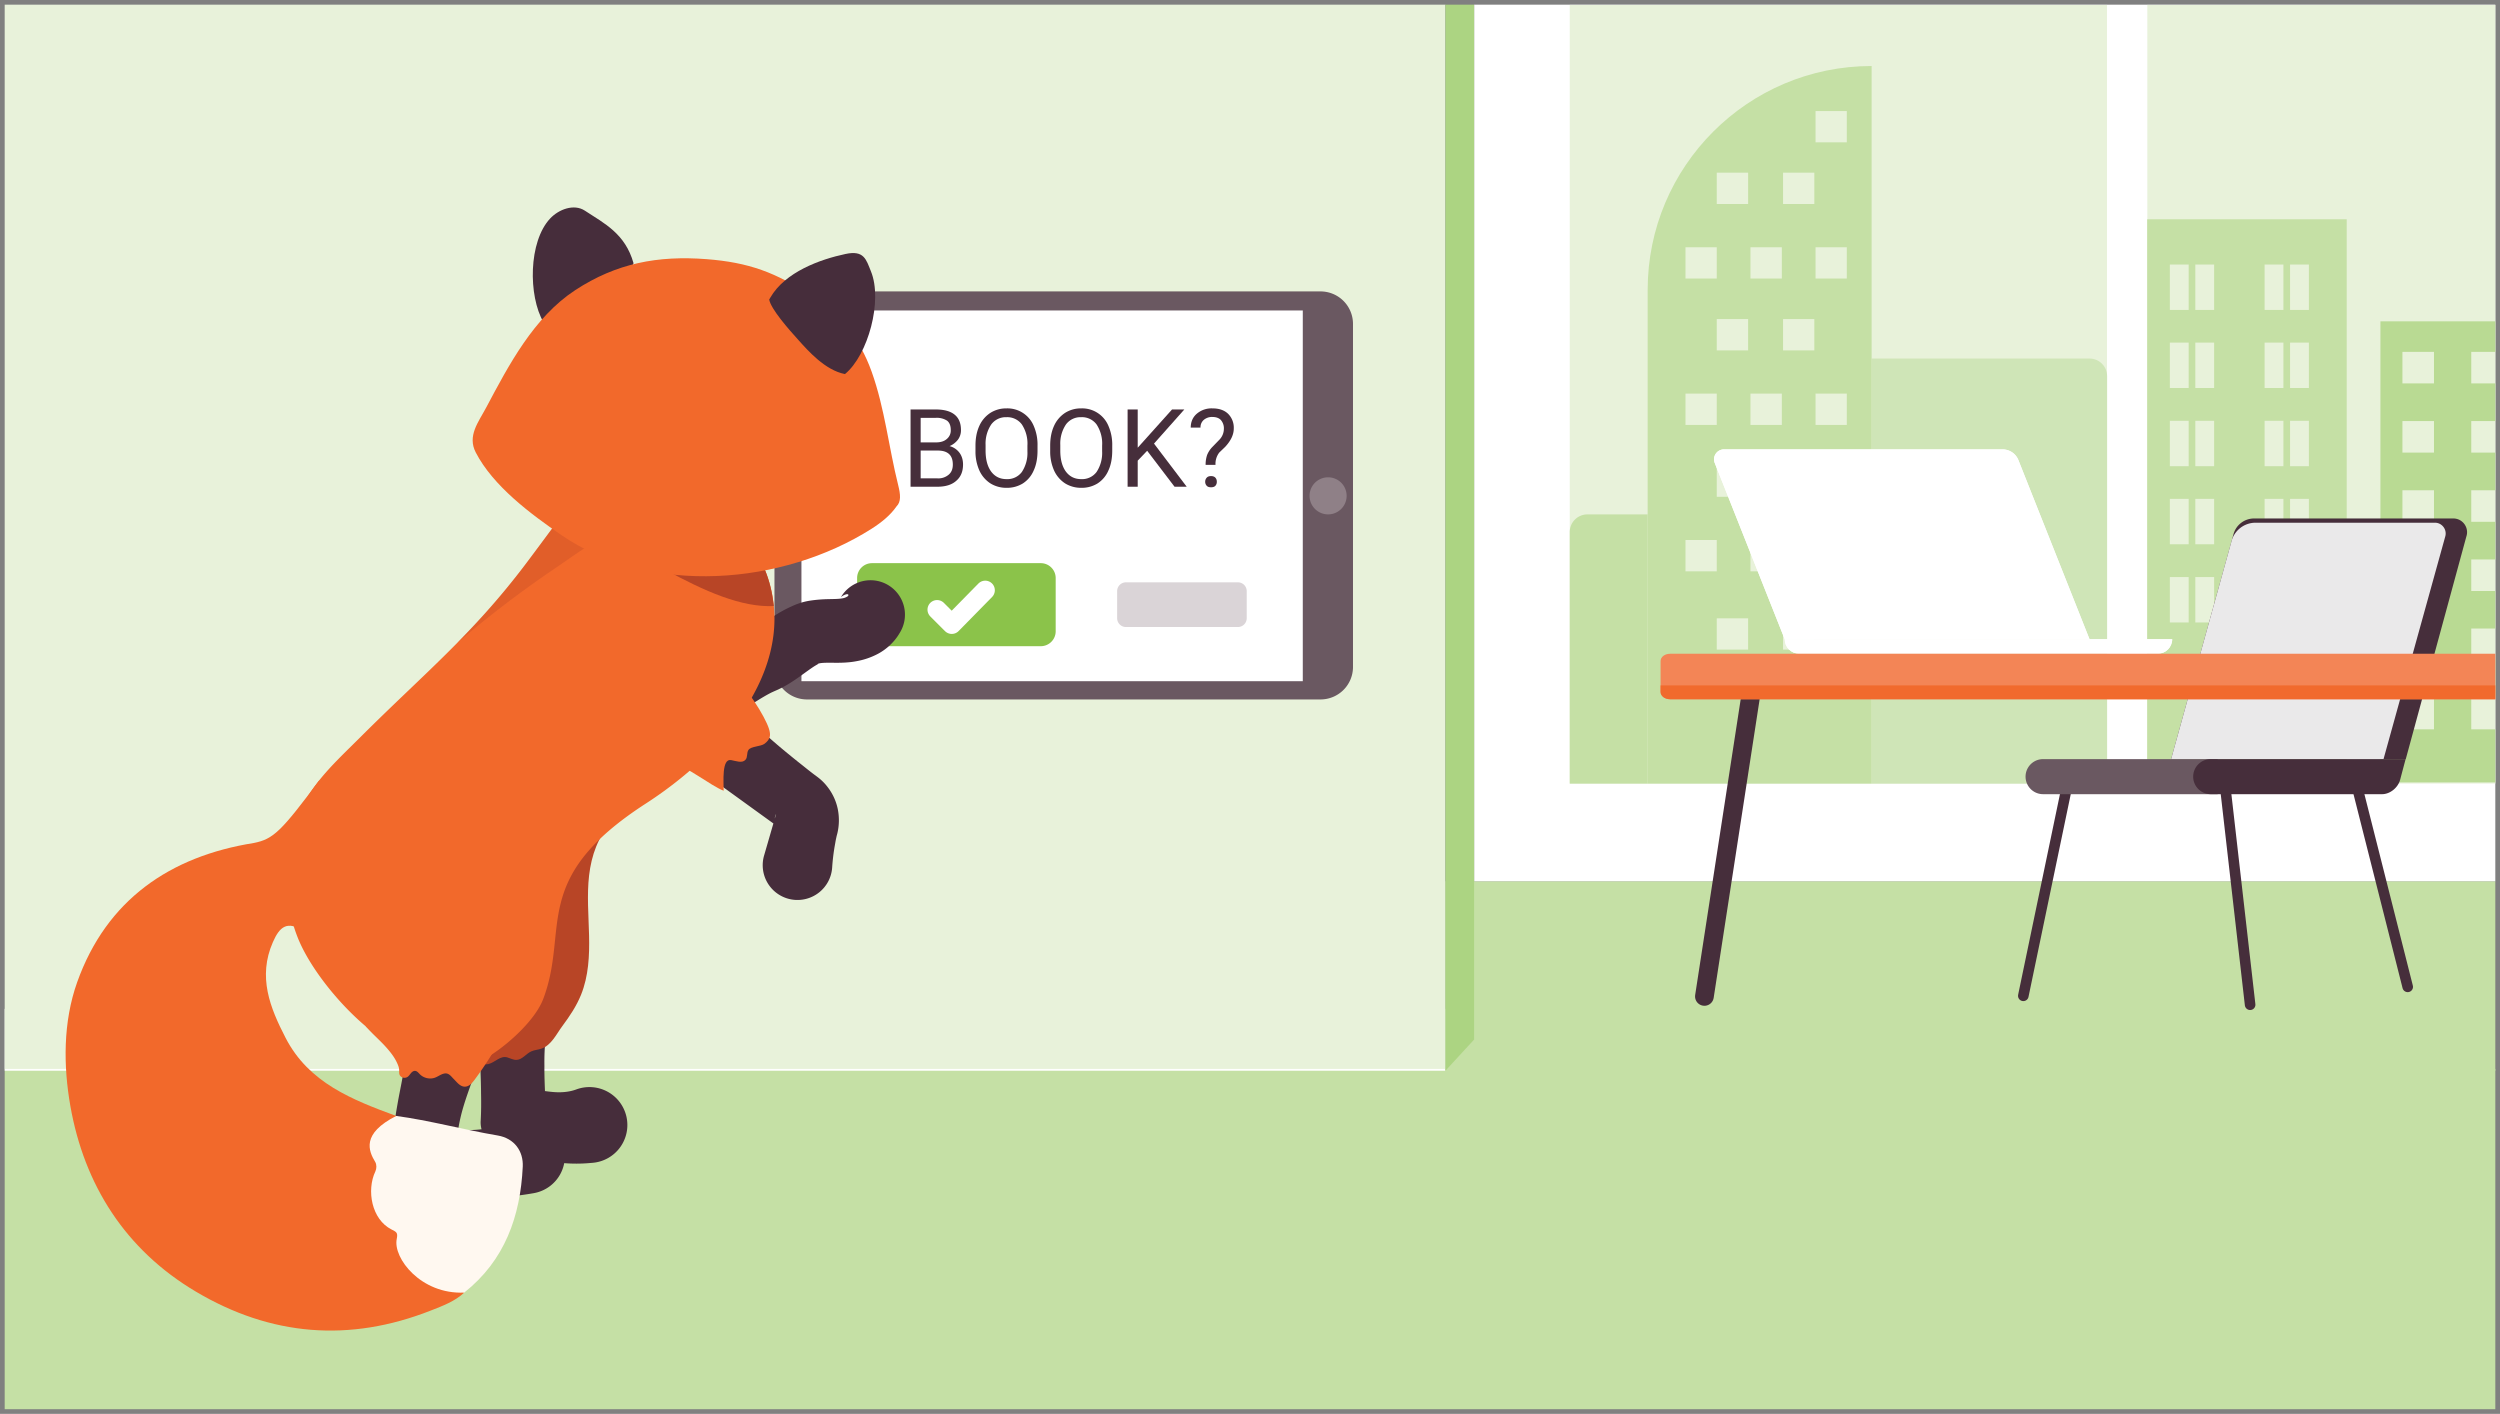 <?xml version="1.0" encoding="UTF-8" standalone="no"?>
<svg viewBox="0 0 267 151" xmlns="http://www.w3.org/2000/svg" xml:space="preserve" style="fill-rule:evenodd;clip-rule:evenodd;stroke-linecap:round;stroke-linejoin:round;stroke-miterlimit:10" xmlns:xlink="http://www.w3.org/1999/xlink">
  <rect x="0" y="0" width="267" height="151" fill="#808080" stroke="none"/>
  <defs>
    <path style="fill:none" d="M0 0h266v150H0z" id="reuse-0"/>
    <path d="M.629-.333c0 .07-.011.131-.035.183a.266.266 0 0 1-.099.119.277.277 0 0 1-.151.041.278.278 0 0 1-.149-.041.279.279 0 0 1-.101-.118.427.427 0 0 1-.036-.177v-.051c0-.069.011-.129.035-.182a.279.279 0 0 1 .101-.12.27.27 0 0 1 .149-.042.262.262 0 0 1 .251.161.433.433 0 0 1 .035.183v.044ZM.536-.378a.321.321 0 0 0-.051-.195.167.167 0 0 0-.142-.067.166.166 0 0 0-.14.067.315.315 0 0 0-.052.188v.052c0 .082.017.146.051.193.035.047.082.07.142.07a.166.166 0 0 0 .141-.066.318.318 0 0 0 .051-.19v-.052Z" style="fill:#462e3b;fill-rule:nonzero" id="reuse-1"/>
    <path d="M0-20.271h-29.756a1.06 1.06 0 0 0-.985 1.451L-23.269 0H9.284L1.691-19.123A1.819 1.819 0 0 0 0-20.271" style="fill:#fff;fill-rule:nonzero" id="reuse-2"/>
    <path d="M-38.286 1.549H0C.856 1.549 1.549.856 1.549 0h-41.384c0 .856.694 1.549 1.549 1.549" style="fill:#fff;fill-rule:nonzero" id="reuse-3"/>
  </defs>
  <g transform="translate(.5 .5)">
    <use style="fill:none" xlink:href="#reuse-0"/>
    <clipPath id="a">
      <use xlink:href="#reuse-0"/>
    </clipPath>
    <g clip-path="url(#a)">
      <path style="fill:#c5e0a5" d="M0 0h266v36.335H0z" transform="translate(0 113.665)"/>
      <path style="fill:#fff" d="M0 36.148h153.873v6.606H0z" transform="translate(0 71.098)"/>
      <path style="fill:#c5e0a5" d="M153.873 36.148H266v20.236H153.873z" transform="translate(0 57.468)"/>
      <path style="fill:#fff" d="M156.94 56.38H266v93.621H156.94z" transform="translate(0 -56.381)"/>
      <path style="fill:#e8f2da" d="M167.15 66.81h57.39v83.16h-57.39zM228.82 66.81h37.181v83.16H228.82z" transform="translate(0 -66.78)"/>
      <path style="fill:#fff" d="M224.54 62.94h4.28v3.869h-4.28z" transform="matrix(-1 0 0 1 453.36 20.251)"/>
      <path style="fill:#fff" d="M224.536 66.511h4.281v83.458h-4.281z" transform="translate(0 -66.48)"/>
      <path d="M0-41.629V1.886h-25.15v-45.401h23.264c1.042 0 1.886.844 1.886 1.886" style="fill:#cfe5b7;fill-rule:nonzero" transform="translate(224.54 81.305)"/>
      <path d="M196.74 74.96h-3.34v-3.34h3.34v3.34Zm0 14.55h-3.34v-3.34h3.34v3.34Zm0 15.63h-3.34v-3.34h3.34v3.34Zm0 15.64h-3.34v-3.35h3.34v3.35Zm-3.47-39.23h-3.34V78.2h3.34v3.35Zm0 15.63h-3.34v-3.34h3.34v3.34Zm0 15.64h-3.34v-3.35h3.34v3.35Zm0 16.32h-3.34v-3.34h3.34v3.34Zm-3.47-39.63h-3.35v-3.34h3.35v3.34Zm0 15.63h-3.35v-3.34h3.35v3.34Zm0 15.64h-3.35v-3.35h3.35v3.35Zm-3.6-39.23h-3.35V78.2h3.35v3.35Zm0 15.63h-3.35v-3.34h3.35v3.34Zm0 15.64h-3.35v-3.35h3.35v3.35Zm0 16.32h-3.35v-3.34h3.35v3.34Zm-6.69-11.71h3.34v3.35h-3.34v-3.35Zm0-15.63h3.34v3.34h-3.34v-3.34Zm0-15.63h3.34v3.34h-3.34v-3.34Zm-4.04 4.56v52.72h23.92V66.81c-13.21 0-23.92 10.71-23.92 23.92" style="fill:#c5e0a5;fill-rule:nonzero" transform="translate(0 -60.26)"/>
      <path d="M246.09 76.491h-2.01v-4.85h2.01v4.85Zm0 8.34h-2.01V79.98h2.01v4.851Zm0 8.35h-2.01v-4.85h2.01v4.85Zm0 8.34h-2.01v-4.85h2.01v4.85Zm0 8.35h-2.01v-4.851h2.01v4.851Zm-2.72-33.38h-2.01v-4.85h2.01v4.85Zm0 8.34h-2.01V79.98h2.01v4.851Zm0 8.35h-2.01v-4.85h2.01v4.85Zm0 8.34h-2.01v-4.85h2.01v4.85Zm0 8.35h-2.01v-4.851h2.01v4.851Zm-7.4-33.38h-2.01v-4.85h2.01v4.85Zm0 8.34h-2.01V79.98h2.01v4.851Zm0 8.35h-2.01v-4.85h2.01v4.85Zm0 8.34h-2.01v-4.85h2.01v4.85Zm0 8.35h-2.01v-4.851h2.01v4.851Zm-2.72-33.38h-2.01v-4.85h2.01v4.85Zm0 8.34h-2.01V79.98h2.01v4.851Zm0 8.35h-2.01v-4.85h2.01v4.85Zm0 8.34h-2.01v-4.85h2.01v4.85Zm0 8.35h-2.01v-4.851h2.01v4.851Zm-4.43 17.21h21.31V66.81h-21.31v60.271Z" style="fill:#c5e0a5;fill-rule:nonzero" transform="translate(0 -43.891)"/>
      <path d="M259.45 73.57h-3.37V70.2h3.37v3.37Zm0 7.39h-3.37v-3.37h3.37v3.37Zm0 7.39h-3.37v-3.37h3.37v3.37Zm0 7.39h-3.37v-3.37h3.37v3.37Zm0 7.39h-3.37v-3.38h3.37v3.38Zm0 7.38h-3.37v-3.37h3.37v3.37ZM266 70.2v-3.26h-12.27v49.24H266v-5.67h-2.57v-3.37H266v-4.01h-2.57v-3.38H266v-4.01h-2.57v-3.37H266v-4.02h-2.57v-3.37H266v-4.02h-2.57v-3.37H266v-4.02h-2.57V70.2H266Z" style="fill:#b9da93;fill-rule:nonzero" transform="translate(0 -33.12)"/>
      <path d="M0-28.751h-6.437a1.885 1.885 0 0 0-1.886 1.886V0H0v-28.751Z" style="fill:#c5e0a5;fill-rule:nonzero" transform="translate(175.472 83.188)"/>
      <path style="fill:#e8f2da" d="M0 36.335h153.873V150H0z" transform="matrix(-1 0 0 1 153.873 -36.335)"/>
      <path d="M-41.397 19.509h4.523L44.46 94.344l-2.074 2.254-83.783-77.089Z" style="fill:#acd482" transform="scale(1 -1) rotate(47.383 208.202 175.337)"/>
      <path d="M0 43.578h-54.847a3.47 3.47 0 0 1-3.47-3.47V3.471A3.47 3.47 0 0 1-54.847 0H0a3.47 3.47 0 0 1 3.47 3.471v36.637A3.47 3.47 0 0 1 0 43.578" style="fill:#6a5861" transform="translate(140.53 30.623)"/>
      <path style="fill:#fff" d="M85.094 77.748h53.544v39.593H85.094z" transform="matrix(-1 0 0 1 223.732 -45.089)"/>
      <path d="M.083 0v-.711h.232c.077 0 .135.016.174.048.039.032.058.079.058.142a.144.144 0 0 1-.028.088.191.191 0 0 1-.077.059.167.167 0 0 1 .091.061c.022.03.033.066.033.108 0 .064-.02.114-.062.15C.463-.018.405 0 .329 0H.083Zm.093-.333v.256h.155a.146.146 0 0 0 .103-.034C.46-.133.472-.164.472-.204c0-.086-.046-.129-.139-.129H.176Zm0-.075h.142c.041 0 .074-.01.098-.031a.1.1 0 0 0 .037-.083c0-.039-.011-.068-.034-.086a.175.175 0 0 0-.104-.026H.176v.226Z" style="fill:#462e3b;fill-rule:nonzero" transform="translate(95.784 51.483) scale(11.605)"/>
      <use style="fill:#462e3b;fill-rule:nonzero" transform="translate(103.008 51.483) scale(11.605)" xlink:href="#reuse-1"/>
      <use style="fill:#462e3b;fill-rule:nonzero" transform="translate(110.987 51.483) scale(11.605)" xlink:href="#reuse-1"/>
      <path d="M.263-.331.176-.24V0H.083v-.711h.093v.352l.316-.352h.113l-.279.314L.627 0H.515L.263-.331Z" style="fill:#462e3b;fill-rule:nonzero" transform="translate(118.965 51.483) scale(11.605)"/>
      <path d="M.174-.201a.278.278 0 0 1 .014-.092.23.23 0 0 1 .049-.074l.064-.066a.145.145 0 0 0 .041-.099.115.115 0 0 0-.027-.081C.298-.632.271-.642.237-.642a.116.116 0 0 0-.08.027.089.089 0 0 0-.03.071h-.09c0-.053.019-.096.056-.128a.208.208 0 0 1 .144-.049c.062 0 .11.017.144.05a.18.18 0 0 1 .052.136c0 .056-.027.112-.079.168L.3-.315a.17.17 0 0 0-.035.114H.174ZM.17-.046c0-.015.005-.027.014-.037.009-.01.022-.015.04-.015.017 0 .031.005.04.015.009.01.013.022.013.037a.052.052 0 0 1-.013.037C.255.001.241.005.224.005.206.005.193.001.184-.009A.053.053 0 0 1 .17-.046Z" style="fill:#462e3b;fill-rule:nonzero" transform="translate(126.241 51.483) scale(11.605)"/>
      <path d="M0 8.867h-18.025a1.59 1.59 0 0 1-1.591-1.591V1.591A1.59 1.59 0 0 1-18.025 0H0c.878 0 1.591.712 1.591 1.591v5.685c0 .879-.713 1.591-1.591 1.591" style="fill:#8bc34a;fill-rule:nonzero" transform="translate(110.656 59.646)"/>
      <path d="M0 4.775h-11.954a.943.943 0 0 1-.943-.943V.943c0-.521.422-.943.943-.943H0c.521 0 .943.422.943.943v2.889c0 .52-.422.943-.943.943" style="fill:#dad4d7;fill-rule:nonzero" transform="translate(131.707 61.692)"/>
      <path d="m0 .502 1.569 1.569 3.575-3.64" style="fill:none;fill-rule:nonzero;stroke:#fff;stroke-width:2.05px" transform="translate(99.58 64.108)"/>
      <path d="M-1.98-1.98a1.98 1.98 0 1 0 0 3.96 1.98 1.98 0 0 0 0-3.96" style="fill:#8f8087" transform="matrix(0 -1 -1 0 141.341 50.476)"/>
      <path d="M0-10.002c-.444 1.586-.593 3.394-.566 5.314-.021 1.924.164 3.969.145 6.167l-2.877-4.061c1.318.341 2.535.563 3.585.66 1.055.103 1.922-.033 2.544-.266a4.051 4.051 0 1 1 1.775 7.832l-.359.03a16.17 16.17 0 0 1-2.739.005C.634 5.596-.19 5.443-.98 5.292c-1.58-.313-2.979-.832-4.316-1.21a2.858 2.858 0 0 1-2.077-2.908l.002-.02c.053-.945.059-1.92.037-2.919-.002-.998-.043-2.021-.081-3.072l-.156-3.254a103.328 103.328 0 0 1-.132-3.53 4.013 4.013 0 1 1 7.882.984L0-10.002Z" style="fill:#462d3b;fill-rule:nonzero" transform="translate(58.21 118.042)"/>
      <path d="M0-25.858c.044-.046.089-.09.135-.134-2.68.854-4.815 2.858-6.825 4.825-2.26 2.212-4.507 4.479-6.22 7.139-1.289 2.002-2.267 4.249-2.612 6.617-.29 1.986-.678 4.703.551 6.45.43.612 1.038 1.095 1.819.914.695-.163 1.263-.928 2.012-.709.329.096.643.282.986.267.61-.025 1.008-.647 1.561-.904.34-.158.729-.173 1.085-.292 1.079-.363 1.616-1.572 2.251-2.424.775-1.039 1.505-2.128 1.993-3.336.804-1.989.908-4.189.857-6.335-.05-2.145-.244-4.301.005-6.432.241-2.07.949-4.162 2.402-5.646" style="fill:#b84526" transform="translate(64.82 113.185)"/>
      <path d="M0-4.043c-.569.983-1.453 1.74-2.281 2.183a7.777 7.777 0 0 1-2.343.803c-.701.135-1.458.164-2.006.164-.548 0-.999-.01-1.345.002-.344.012-.587.048-.687.092-.055.02-.072.041-.068.055.02-.002-.021.02-.068.047a1.392 1.392 0 0 0-.132.075c-.376.216-.94.634-1.732 1.204-.398.282-.857.598-1.404.915a13.39 13.39 0 0 1-.891.466l-.496.218-.238.11c-.527.264-1.144.636-1.851 1.086l-1.134.721-.309.192a6.93 6.93 0 0 1-2.144.801l-.351.061-2.654.506-.25.048a4.02 4.02 0 1 1-.768-7.97c.906-.004 1.804-.072 2.705-.117.085-.007.055.001.04.007l-.037.02-.067.047c-.007.012-.073.046-.032.03l.285-.144 1.205-.616a28.608 28.608 0 0 1 2.812-1.27l.545-.206c.125-.053.258-.117.398-.187.282-.15.606-.334.956-.571.706-.459 1.56-1.074 2.712-1.597.299-.141.549-.253.948-.387a6.958 6.958 0 0 1 1.119-.272 14.826 14.826 0 0 1 1.889-.161c.54-.012.994-.011 1.357-.056.362-.038.529-.099.705-.2.16-.082.216-.214.094-.263-.115-.05-.441.057-.74.308A3.676 3.676 0 1 1 0-4.043" style="fill:#462d3b;fill-rule:nonzero" transform="translate(95.565 71.178)"/>
      <path d="M0-7.746c-.674 1.91-1.336 3.604-1.717 5.168-.187.78-.324 1.518-.372 2.181-.015.166-.017.33-.014.485-.001.138.002.377.015.453.009.087.031.077.013-.069a2 2 0 0 0-.305-.774 2.423 2.423 0 0 0-.654-.686c-.179-.122-.265-.154-.259-.165-.002-.01.082.002.222.018l.543.062c.735.071 1.476.066 2.208.021 1.467-.078 2.903-.429 4.228-.945A4.015 4.015 0 0 1 9.106.291a4.015 4.015 0 0 1-3.024 5.407l-.081.014a31.021 31.021 0 0 1-6.423.457c-1.067-.036-2.124-.182-3.177-.34l-.792-.137a8.789 8.789 0 0 1-1.008-.252 5.729 5.729 0 0 1-1.295-.591 4.662 4.662 0 0 1-1.377-1.306 4.734 4.734 0 0 1-.713-1.682A6.524 6.524 0 0 1-8.922.599c-.007-.351-.002-.578.012-.882.007-.292.035-.575.053-.858.076-1.134.28-2.191.457-3.211.385-2.03.812-3.916.862-5.661a4.027 4.027 0 1 1 7.83 1.44L0-7.746Z" style="fill:#462d3b;fill-rule:nonzero" transform="translate(50.449 121.227)"/>
      <path d="M0 61.103c-3.982-1.953-8.92-7.59-10.541-11.728-1.402-3.581-1.546-7.614-.527-11.313 1.217-4.414 4.063-6.893 7.206-10.027C3.013 21.176 8.087 17.09 13.752 9.611c2.093-2.763 4.864-6.636 7.076-9.304.714-.861 1.499-1.793 2.594-2.026.761-.163 5.807 1.366 6.544 1.617 4.04 1.376 5.939 4.172 8.175 7.808 6.141 9.986-1.153 20.705-11.503 27.402-12.456 8.059-8.101 13.335-10.942 20.855-.826 2.185-3.55 4.675-5.51 5.946-1.662 1.076-4.371.984-6.304.558A17.3 17.3 0 0 1 0 61.103" style="fill:#f2692b" transform="translate(41.823 50.22)"/>
      <path d="M0-60.099c-4.074 5.468-4.921 6.323-7.033 6.738-8.919 1.423-15.714 6.053-18.856 14.866-1.52 4.265-1.479 8.975-.723 13.248 1.483 8.381 5.848 15.311 13.383 19.788C-5.215-.697 3.18 0 11.898-3.436c1.276-.504 2.534-.962 3.552-1.91-1.434-.566-2.893-1.078-4.296-1.713-1.709-.774-1.679-2.796-1.159-4.816.393-1.528-.673-1.593-1.853-2.181-2.234-1.115-2.452-2.593-.804-4.23 1.738-1.727 1.535-3.532.847-5.924-4.681-1.721-9.327-3.529-11.808-8.327-1.667-3.227-2.997-6.517-1.361-10.243.734-1.673 1.534-2.298 3.268-1.188" style="fill:#f2692b" transform="translate(33.631 142.894)"/>
      <path d="M0-9.258c.165.275.158.709.02 1.001-.972 2.041-.399 5.135 1.712 6.207.512.27.712.308.567 1.016-.42 2.043 2.595 5.945 7.209 5.729 4.335-3.434 5.998-8.156 6.249-13.448.078-1.643-.884-3.026-2.682-3.33-3.627-.613-7.362-1.628-10.832-2.086C-1.491-12.276-.717-10.44 0-9.258" style="fill:#fff8f0" transform="translate(39.573 132.853)"/>
      <path d="M0-9.313c.01.912-.41 1.056-1.126 1.363-2.039.87-3.945 2.356-5.778 3.585a116.278 116.278 0 0 0-10.439 7.97c2.448-2.489 4.815-5.111 7.294-8.38 1.803-2.387 4.118-5.602 6.146-8.143.881.133 1.762.522 2.571 1.218.686.584 1.322 1.455 1.332 2.387" style="fill:#b84526;fill-rule:nonzero" transform="translate(65.624 64.603)" opacity=".3"/>
      <path d="M0 3.692c-3.439.169-7.427-1.593-11.559-3.861H-.95c.494 1.16.791 2.462.95 3.861" style="fill:#b84526;fill-rule:nonzero" transform="translate(82.144 60.535)"/>
      <path d="m0 11.791.636-2.198.159-.55.08-.274.039-.138c-.007.005-.02.032-.028.048a1.135 1.135 0 0 0-.109.505 1.2 1.2 0 0 0 .303.77c.004.005.027.025.016.018l-.174-.126-.232-.167-5.562-4.023-.927-.67-.463-.336-.116-.083-.292-.244a6.858 6.858 0 0 1-1.059-1.176l-.22-.331-.102-.167-.042-.058-.33-.47-.661-.937-.241-.342a4.072 4.072 0 0 1 6.658-4.689c.248.354.438.751.561 1.142.114.372.254.729.401 1.083l.215.534.027.066-.013-.009-.027-.022c-.02-.012-.035-.028-.051-.042l-.051-.038c-.006-.003-.026-.018-.02-.011l.106.096.426.381.85.762C.881 1.123 2.059 2.087 3.246 3.041c.599.469 1.184.955 1.795 1.411l.23.17.114.086A5.454 5.454 0 0 1 6.43 5.76a5.736 5.736 0 0 1 1.067 2.311 6.035 6.035 0 0 1-.036 2.603l-.083.315-.031.141-.06.282-.101.57a21.894 21.894 0 0 0-.281 2.328 3.713 3.713 0 1 1-7.278-1.234L0 11.791Z" style="fill:#462d3b;fill-rule:nonzero" transform="translate(81.472 77.813)"/>
      <path d="M0-1.702a36.611 36.611 0 0 1-2.694 4.181c-.253.339-.566.704-.989.725-.532.029-.883-.471-1.219-.805-.326-.323-.554-.722-1.091-.579-.326.087-.601.306-.917.423-.545.201-1.2.056-1.611-.354-.155-.155-.305-.359-.524-.369-.178-.009-.334.117-.447.255-.114.136-.21.294-.359.392a.604.604 0 0 1-.691-.032c-.28-.225-.168-.512-.206-.81-.031-.248-.144-.503-.251-.727-.253-.531-.617-1.007-1-1.45-.726-.841-1.587-1.553-2.315-2.39 2.106-1.483 6.257-1.361 8.829-1.513l3.082-.18L0-1.702Z" style="fill:#f2692b" transform="translate(52.871 112.35)"/>
      <path d="M0-.039C-.884-3.163-3.065-4.25-5.198-5.641c-1.159-.756-2.778-.142-3.698.836-2.324 2.466-2.359 8.261-.714 11.09h.011c.763.073 3.819-1.119 5.489-2.125C-2.44 3.153-.372.937.005-.022L0-.039" style="fill:#462d3b;fill-rule:nonzero" transform="translate(67.157 27.636)"/>
      <path d="M0 21.994c1.09-.692 2.041-1.482 2.657-2.38.518-.502.438-1.287.189-2.277C1.836 13.308 1.415 9.133.007 5.205c-1.299-3.62-3.28-5.853-6.43-8.027-3.717-2.567-6.734-3.635-11.197-3.98-5.198-.401-9.627.424-14.031 3.313-4.423 2.899-7.082 7.977-9.505 12.536-.829 1.561-2.031 3.02-1.116 4.792 1.859 3.6 5.89 6.596 9.167 8.841 9.513 6.517 23.621 5.335 33.105-.686" style="fill:#f2692b;fill-rule:nonzero" transform="translate(92.581 33.98)"/>
      <path d="M0-8.704c-.509-1.243-.718-2.275-2.712-1.848-2.716.58-6.449 1.915-8.035 4.665-.038.067-.081.13-.117.199.17 1.014 2.109 3.211 3.12 4.328 1.011 1.118 2.833 3.221 4.973 3.635C-.306.252 1.287-5.568 0-8.704" style="fill:#462d3b;fill-rule:nonzero" transform="translate(92.514 37.176)"/>
      <path d="M0 10.117c1.14-.66 2.54-.787 3.883-.594 1.392.199 4.073 2.389 5.463 2.922.004-.938-.22-3.456.79-3.275.523.093 1.176.37 1.535-.024.264-.288.111-.727.319-1.05.26-.407 1.322-.36 1.729-.673.639-.493.675-.933.462-1.605-.422-1.328-2.329-4.333-4.105-6.139C1.885-2.328 1.625 2.674 0 10.117" style="fill:#f2692b" transform="translate(67.44 71.506)"/>
      <use style="fill:#fff;fill-rule:nonzero" transform="translate(213.375 67.766)" xlink:href="#reuse-2"/>
      <use style="fill:#fff;fill-rule:nonzero" transform="matrix(-1 0 0 1 191.656 67.766)" xlink:href="#reuse-3"/>
      <use style="fill:#6a5861;fill-rule:nonzero" transform="translate(213.375 67.766)" xlink:href="#reuse-2"/>
      <use style="fill:#462e3b;fill-rule:nonzero" transform="matrix(-1 0 0 1 191.656 67.766)" xlink:href="#reuse-3"/>
      <path d="M-2.372-2.372c-1.232-.255-2.231.601-2.231 1.91 0 1.311.999 2.579 2.231 2.834C-1.14 2.627-.141 1.77-.141.461c0-1.311-.999-2.579-2.231-2.833" style="fill:#fff;fill-rule:nonzero" transform="matrix(0 -1 -1 0 201.782 56.416)" opacity=".6"/>
      <path d="M0 25.702h-25.062l6.665-24.03A2.282 2.282 0 0 1-16.197 0H5.077c1.006 0 1.715.989 1.39 1.942L0 25.702Z" style="fill:#462e3b;fill-rule:nonzero" transform="translate(256.436 54.872)"/>
      <path d="M0 25.249h-22.687l6.46-23.3A2.66 2.66 0 0 1-13.664 0H5.485c.762 0 1.314.727 1.111 1.461L0 25.249Z" style="fill:#eae9ea;fill-rule:nonzero" transform="translate(254.06 55.325)"/>
      <path d="M-8.738-11.224h23.156" style="fill:none;fill-rule:nonzero;stroke:#462e3b;stroke-width:1.13px;stroke-linejoin:miter" transform="scale(1 -1) rotate(-75.801 75.368 -213.633)"/>
      <path d="M-10.401-11.658h23.466" style="fill:none;fill-rule:nonzero;stroke:#462e3b;stroke-width:1.13px;stroke-linejoin:miter" transform="scale(1 -1) rotate(-83.482 73.12 -186.297)"/>
      <path d="M-13.753-11.182H9.091" style="fill:none;fill-rule:nonzero;stroke:#462e3b;stroke-width:1.13px;stroke-linejoin:miter" transform="scale(-1 1) rotate(78.225 -175.223 -90.838)"/>
      <path d="M0 3.744h18.643V0H0a1.872 1.872 0 1 0 0 3.744" style="fill:#6a5861;fill-rule:nonzero" transform="translate(217.701 80.574)"/>
      <path d="M0 0c0 1.033.838 1.872 1.872 1.872h18.309c.835 0 1.694-.685 1.922-1.545l.584-2.199H1.872A1.872 1.872 0 0 0 0 0" style="fill:#462e3b;fill-rule:nonzero" transform="translate(233.732 82.446)"/>
      <path d="M-20.251-17.372h35.153" style="fill:none;fill-rule:nonzero;stroke:#462e3b;stroke-width:2px;stroke-linejoin:miter" transform="scale(-1 1) rotate(81.248 -155.176 -70.222)"/>
      <path d="M0-4.859V0h-88.13c-.57 0-1.02-.349-1.02-.779V-4.08c0-.439.45-.779 1.02-.779H0Z" style="fill:#f38556;fill-rule:nonzero" transform="translate(266 74.18)"/>
      <path d="M0-1.479V0h-88.13c-.57 0-1.02-.349-1.02-.779v-.7H0Z" style="fill:#f16a2d;fill-rule:nonzero" transform="translate(266 74.18)"/>
    </g>
  </g>
</svg>
